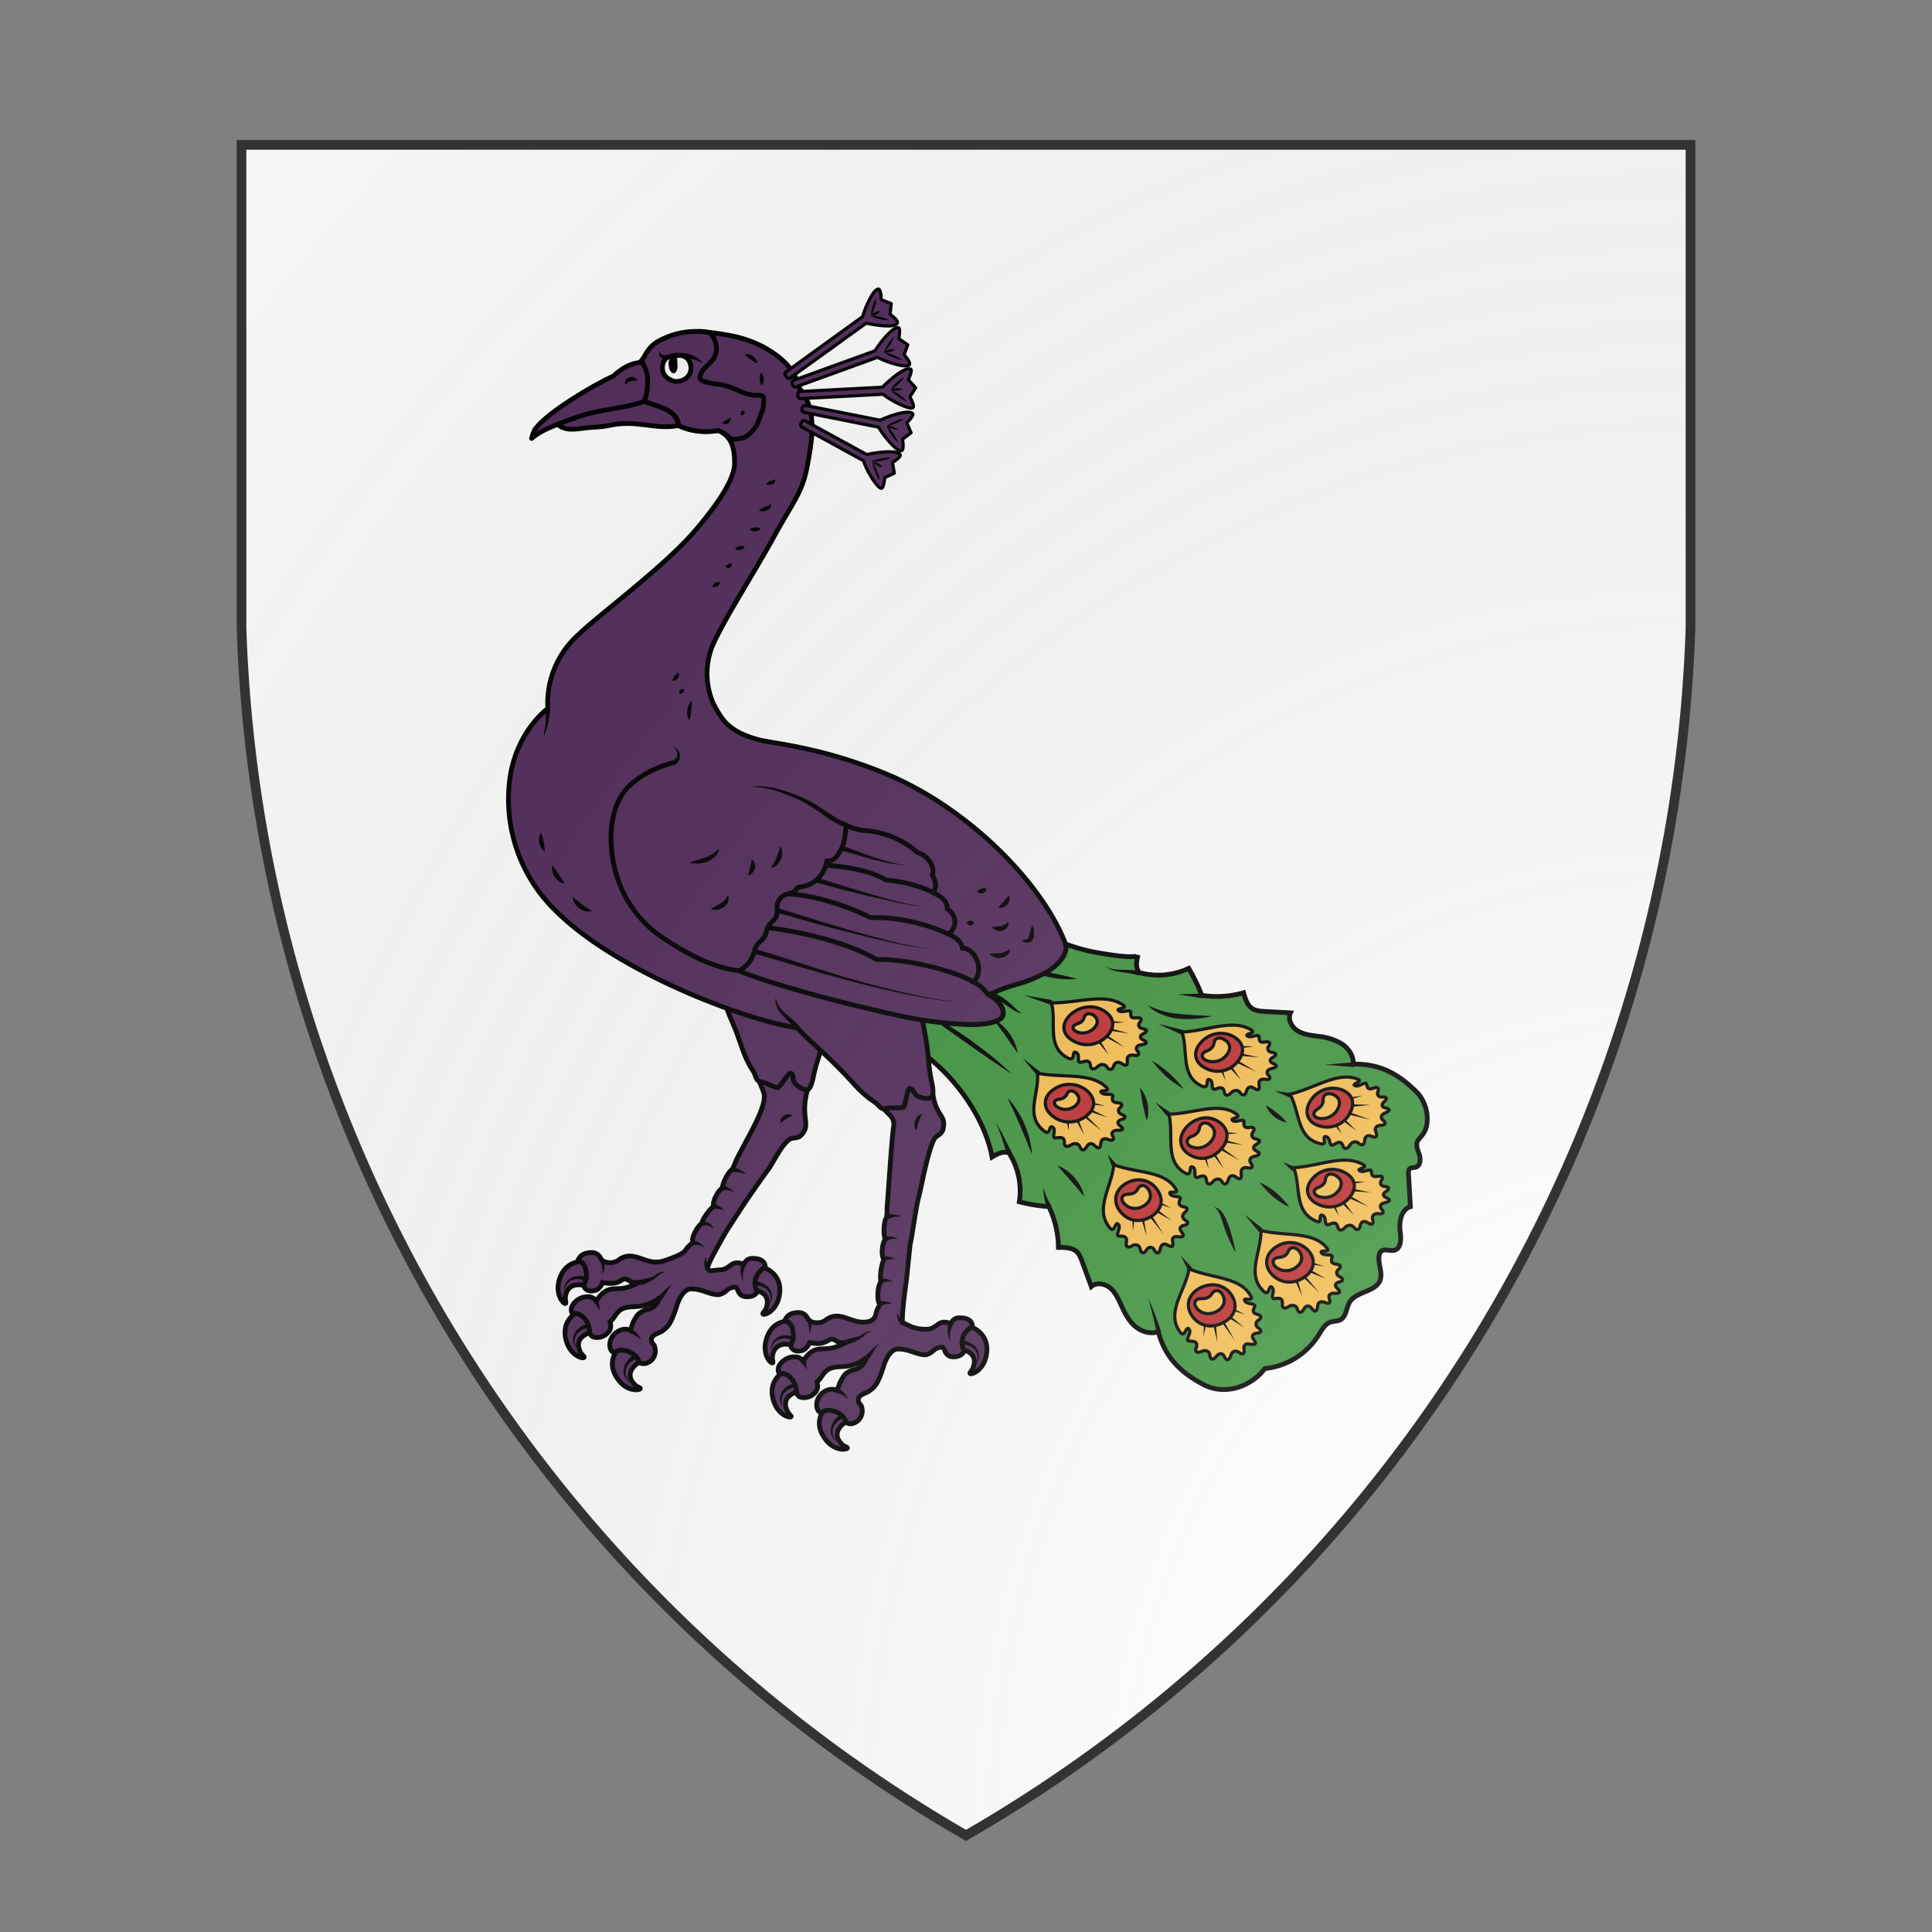 <svg id="coaworld_burg_302_burg_302_s-1" width="500" height="500" viewBox="0 10 200 200" xmlns="http://www.w3.org/2000/svg" xmlns:x="http://www.w3.org/1999/xlink"><rect x="0" y="10" width="200" height="200" fill="#808080" stroke="none"/><defs><clipPath id="heater_coaworld_burg_302_burg_302_s-1"><path d="m25,25 h150 v50 a150,150,0,0,1,-75,125 a150,150,0,0,1,-75,-125 z"/></clipPath><g id="peacock_coaworld_burg_302_burg_302_s-1" stroke-width=".22"><g><path fill="#3E933E" stroke-width=".33" d="M96.82 112.55c2.32 1.6 4.46 4.52 4.98 7.3.36-.22.8-.44 1.18-.27.63 1 .88 2.2.7 3.36a10.75 10.75 0 0 0 2.04.33c.42.88.65 1.85.66 2.82.45 0 .96 0 1.28.31.17.18.26.4.35.65l.64 1.74c.36-.32.97-.2 1.33.12.36.32.56.8.76 1.23.24.52.51 1.04.94 1.4.43.36 1.06.56 1.59.36.46 1.72 1.47 2.82 3.25 3.72 1.61.73 3.31-.1 4.1-1.17a5 5 0 0 0 3.72-2.32c.21-.34.41-.72.77-.87.26-.1.55-.06.77-.2.38-.25.36-.8.59-1.18.45-.77 1.8-.7 2.11-1.53.2-.55-.19-1.18-.06-1.75a.56.56 0 0 1 .11-.23c.24-.23.63 0 .95-.09.45-.13.45-.77.39-1.23-.1-.68.04-1.57.7-1.77l-.13-2.23c-.01-.15-.01-.32.1-.41.12-.08.27-.05.4-.09.32-.09.34-.53.25-.85-.1-.3-.27-.65-.13-.94.14-.27.6-.55.66-1.28.11-1.14-.53-1.9-.6-1.99-1.39-1.44-2.73-2.09-4.5-2.05.04-.57-.32-1.1-.8-1.41a3.93 3.93 0 0 0-1.62-.51c-.48-.07-.99-.12-1.4-.37-.43-.26-.71-.8-.51-1.25l-1.85-.1c-.24-.02-.5-.04-.72-.16-.4-.22-.55-.7-.66-1.13-.93.27-1.92.33-2.89.18-.24-.64-.55-1.26-.9-1.86a4.93 4.93 0 0 1-3.41.29c-.28-.32-.19-.8-.09-1.22-.09.37-3.08-.19-3.4-.27a13.12 13.12 0 0 1-3.52-1.38c-.47-.28-.94-.77-1.43-.98-.54-.24-1.36-.02-1.95.02l-4.53.34c-.27.02-.54.05-.8.11a3.96 3.96 0 0 0-.9.42l-1.29.73c-.13.07-.25.14-.35.25-.13.14-.21.33-.28.52l-1.05 2.79c-.17.42-.32.9-.16 1.3a1.87 1.87 0 0 0 .59.7c.5.43 1 1.32 1.5 1.75"/><g><path fill="#F2BC51" d="M116.82 114.52c.27.12.09.57.27.65.08.03.15-.03.34-.08.18-.04.34-.04.4.27l.01.06c.05.2.22.21.39.06l.1-.1c.17-.15.42-.16.55-.02l.1.12c.14.14.3.1.35-.09l.05-.16c.07-.2.26-.27.42-.17l.18.1c.16.09.28.02.26-.15l-.02-.24a.24.24 0 0 1 .04-.17.33.33 0 0 1 .3-.12h.09l.1.02c.1.01.16-.02.2-.06.03-.04.03-.1-.03-.17l-.05-.07-.05-.06c-.06-.1-.05-.19.02-.27.03-.04.1-.07.16-.1l.25-.07c.2-.06.21-.17.05-.26l-.18-.08c-.16-.1-.16-.25 0-.36l.14-.08c.17-.11.15-.22-.04-.27l-.16-.03c-.2-.05-.28-.21-.2-.38l.06-.1c.1-.16 0-.26-.2-.24l-.06.01c-.34.06-.4-.05-.42-.18-.02-.13.02-.2-.04-.24-.15-.1-.54.15-.76.02-.3-.18.66-.17.24-.43-1.22-.77-2.9.02-4.66.14h-.14l.05.08c.4 1.33-.13 3 1.38 3.67.54.19.17-.61.51-.45zm7.8 9.36c.26.12.11.56.29.64.08.03.15-.03.34-.09.18-.04.34-.05.41.26l.02.05c.05.19.23.2.4.05l.1-.1c.17-.16.4-.17.54-.04l.12.12c.13.14.29.1.34-.1l.05-.16c.05-.19.24-.26.41-.17l.18.1c.17.1.29.03.27-.15l-.04-.23c0-.07.01-.12.05-.18a.33.33 0 0 1 .28-.12h.09l.1.01c.1 0 .16-.02.2-.06.03-.05.02-.1-.02-.18l-.06-.06-.04-.07c-.07-.09-.07-.19 0-.27a.3.3 0 0 1 .16-.1l.25-.07c.2-.06.21-.17.05-.25l-.18-.1c-.16-.08-.17-.23 0-.34l.13-.1c.16-.11.14-.22-.05-.27l-.17-.03c-.2-.03-.28-.2-.2-.36l.06-.1c.09-.17-.01-.27-.2-.23h-.07c-.33.06-.4-.04-.43-.17-.04-.13 0-.2-.06-.24-.14-.09-.53.17-.76.03-.3-.17.65-.17.22-.43-1.26-.73-2.9.07-4.67.21h-.13l.05.1c.46 1.3-.02 2.95 1.53 3.6.48.22.08-.56.44-.4zm-3.49 4.98c.21.2-.08.6.06.73.06.07.15.01.34.01.19.01.34.06.3.39v.06c0 .2.15.28.36.17l.13-.08c.21-.1.44-.05.52.13l.06.16c.08.17.25.17.36 0l.1-.15c.1-.17.31-.2.45-.04l.13.15c.13.15.26.1.3-.08l.04-.25a.26.26 0 0 1 .1-.16.3.3 0 0 1 .3-.04l.1.03.08.03c.09.03.17.03.21 0 .05-.03.06-.1.03-.19l-.02-.08-.02-.08c-.03-.11 0-.2.09-.26a.31.31 0 0 1 .19-.06h.25c.2 0 .25-.1.12-.24l-.13-.14c-.14-.14-.1-.3.1-.37l.16-.05c.19-.07.2-.19.03-.29l-.14-.09c-.16-.1-.2-.28-.06-.43l.08-.08c.14-.15.08-.28-.12-.3l-.06-.01c-.33-.05-.36-.17-.34-.3 0-.15.07-.2.03-.27-.11-.14-.55 0-.72-.2-.22-.27.67.01.36-.36-.93-1.14-2.73-.8-4.44-1.17l-.12-.04.02.1c-.02 1.47-1.02 3 .2 4.12.4.37.3-.54.57-.28zm-5.73 2.88c.18.23-.2.61-.09.77.06.07.16.03.35.06.18.04.33.1.23.44l-.03.07c-.05.2.1.3.32.22l.15-.06c.22-.08.44.02.48.21l.04.18c.05.2.2.22.36.05l.13-.14c.14-.16.35-.15.45.01l.1.18c.1.16.25.14.33-.05l.1-.24a.3.3 0 0 1 .13-.15.33.33 0 0 1 .32 0l.08.04.07.06c.09.05.16.05.21.02s.08-.1.07-.19l-.01-.09-.01-.08c-.02-.12.04-.22.13-.27a.3.3 0 0 1 .2-.03l.25.03c.2.02.27-.07.16-.23l-.1-.16c-.12-.16-.03-.32.17-.37l.18-.03c.2-.03.23-.16.08-.29l-.13-.1c-.15-.13-.14-.34.02-.46l.1-.07c.16-.12.13-.28-.05-.33l-.07-.03c-.32-.08-.32-.22-.27-.36.04-.14.12-.19.07-.26-.07-.15-.55-.08-.68-.31-.17-.3.66.1.42-.33-.7-1.3-2.55-1.21-4.17-1.84l-.11-.06v.1c-.3 1.52-1.6 2.95-.6 4.29.34.45.4-.52.62-.2zm.26-11.19c.25.14.05.62.22.7.07.05.15-.03.34-.07.18-.05.34-.04.38.3l.01.06c.04.2.2.23.38.07l.1-.11c.18-.17.42-.17.53-.01l.1.13c.12.15.28.1.34-.1l.07-.17c.07-.2.26-.27.43-.16l.16.1c.16.12.29.04.28-.15l-.01-.25c0-.08.02-.13.05-.19a.33.33 0 0 1 .3-.12l.09.01.1.02c.1 0 .16-.02.2-.06.03-.04.03-.11-.02-.19l-.04-.07-.04-.07a.25.25 0 0 1 .02-.29.44.44 0 0 1 .16-.1l.26-.07c.18-.06.22-.18.06-.27l-.16-.1c-.16-.1-.16-.27.02-.38l.14-.1c.17-.1.16-.23-.03-.28l-.17-.05c-.18-.05-.26-.23-.16-.4l.07-.12c.1-.16 0-.28-.2-.26l-.06.01c-.33.05-.38-.08-.4-.2-.02-.15.04-.22-.03-.27-.13-.1-.54.14-.74 0-.28-.2.66-.16.26-.45-1.16-.86-2.84-.07-4.58 0l-.12-.01.05.1c.32 1.44-.32 3.2 1.12 3.98.5.27.19-.6.52-.41zm-8.05-7.9c.27.13.06.56.22.65.1.05.17-.02.36-.05.18-.04.36-.03.4.28l.01.07c.04.19.21.22.4.08l.12-.1c.19-.15.44-.15.56 0l.11.14c.12.14.29.1.37-.07l.06-.15c.08-.18.28-.24.45-.14l.18.1c.16.1.3.05.28-.14v-.23c0-.06.02-.12.06-.17a.33.33 0 0 1 .3-.1h.1l.1.02c.1.01.17-.01.2-.05.04-.04.04-.1 0-.17l-.05-.08-.05-.06c-.05-.1-.04-.2.04-.27a.3.3 0 0 1 .17-.09l.27-.05c.2-.04.23-.15.06-.24l-.17-.1c-.17-.1-.16-.26.02-.35l.15-.1c.18-.1.17-.2-.03-.26l-.16-.04c-.2-.06-.28-.22-.17-.39l.07-.1c.1-.15.02-.26-.2-.25h-.06c-.35.04-.4-.07-.41-.2-.02-.14.04-.2-.04-.25-.13-.1-.56.12-.78-.03-.3-.2.7-.12.29-.4-1.21-.84-3-.16-4.83-.15l-.13-.01.04.09c.32 1.35-.37 2.97 1.14 3.74.53.24.2-.58.55-.39z"/><g stroke="none" fill="#000"><polygon points="120.04 113.97 118.26 113.15 118.37 112.95"/><polygon points="120.21 112.97 118.63 112.84 118.66 112.63"/><polygon points="119.86 112.22 118.53 112.39 118.53 112.17"/><polygon points="118.98 114.53 117.99 113.47 118.16 113.33"/><polygon points="117.93 114.59 117.4 113.53 117.6 113.44"/><polygon points="118.86 120.08 117.16 119.12 117.28 118.93"/><polygon points="119.09 119.01 117.54 118.81 117.58 118.6"/><polygon points="118.79 118.2 117.47 118.33 117.47 118.11"/><polygon points="117.78 120.65 116.88 119.46 117.05 119.34"/><polygon points="116.75 120.66 116.29 119.5 116.5 119.44"/><polygon points="127.81 123.29 126.01 122.5 126.11 122.3"/><polygon points="127.95 122.3 126.35 122.19 126.38 121.98"/><polygon points="127.57 121.56 126.24 121.75 126.23 121.53"/><polygon points="126.77 123.86 125.74 122.83 125.91 122.68"/><polygon points="125.73 123.93 125.15 122.89 125.35 122.81"/><polygon points="124.38 129.21 122.96 127.86 123.11 127.71"/><polygon points="124.84 128.25 123.38 127.67 123.48 127.47"/><polygon points="124.72 127.4 123.42 127.19 123.48 126.98"/><polygon points="123.21 129.48 122.6 128.11 122.81 128.04"/><polygon points="118.57 132.54 117.42 130.93 117.59 130.81"/><polygon points="119.21 131.62 117.87 130.79 118 130.62"/><polygon points="119.25 130.72 118 130.32 118.09 130.11"/><polygon points="117.35 132.65 117 131.14 117.22 131.11"/><polygon points="116.39 132.25 116.44 130.94 116.66 130.97"/><polygon points="109.85 112.8 108.91 111.67 109.09 111.54"/><polygon points="110.99 112.3 109.23 111.36 109.34 111.18"/><polygon points="111.24 111.32 109.62 111.09 109.66 110.88"/><polygon points="110.94 110.55 109.55 110.64 109.56 110.42"/></g><path fill="#BC2E2E" d="M118.75 113.26a1.76 1.76 0 0 1-2.2.47c-.8-.39-.93-1.17-.31-1.81a1.8 1.8 0 0 1 2.24-.37c.72.43.78 1.1.27 1.7zm-1.12 6.01c-.55.65-1.4.9-2.18.43-.76-.44-.84-1.27-.2-1.95.63-.66 1.54-.8 2.22-.31.68.47.7 1.2.17 1.83zm8.86 3.34a1.78 1.78 0 0 1-2.19.5c-.81-.37-.97-1.13-.37-1.79a1.8 1.8 0 0 1 2.23-.39c.74.4.82 1.07.33 1.68zm-3.12 5.52c-.69.48-1.56.5-2.22-.14-.62-.62-.51-1.45.26-1.94a1.7 1.7 0 0 1 2.22.26c.55.63.4 1.35-.26 1.82zm-5.6 3.14c-.77.41-1.64.3-2.17-.46-.5-.72-.24-1.56.63-1.96.83-.38 1.71-.15 2.14.6.42.72.14 1.43-.6 1.82zm-8.05-19.76a1.88 1.88 0 0 1-2.31.33c-.8-.43-.87-1.21-.18-1.83.66-.6 1.62-.7 2.34-.22.7.47.72 1.15.15 1.72z"/><path fill="#F2BC51" d="M117.95 112.85c.39-.44.3-.87-.15-1.12-.15-.09-.43-.16-.58.02-.16.18-.05.34-.26.56-.2.22-.44.21-.59.38-.15.16-.02.37.14.46a1.2 1.2 0 0 0 1.44-.3zm6.91 5.6c.29.06.2.54.39.58.08.02.14-.06.32-.14.17-.08.33-.11.45.19l.02.05c.08.18.25.17.4-.02l.08-.12c.14-.19.38-.24.53-.13l.13.1c.16.1.3.04.32-.16l.02-.16c.03-.2.2-.3.39-.25l.19.07c.17.06.28-.03.23-.2l-.07-.23a.27.27 0 0 1 .01-.19.36.36 0 0 1 .27-.17l.08-.01.1-.01c.1-.02.17-.05.19-.1.02-.05.01-.11-.05-.18l-.07-.05-.06-.06a.22.22 0 0 1-.04-.26.33.33 0 0 1 .14-.14l.23-.12c.18-.08.18-.2 0-.25l-.18-.05c-.18-.06-.21-.21-.07-.36l.12-.12c.14-.13.1-.24-.1-.25h-.16c-.2 0-.31-.15-.25-.33l.03-.11c.05-.18-.06-.26-.24-.2l-.07.02c-.32.12-.4.03-.45-.1-.06-.12-.01-.2-.09-.23-.15-.05-.5.26-.74.17-.33-.12.62-.29.16-.46-1.35-.52-2.83.57-4.56 1.02l-.13.02.07.08c.65 1.23.44 2.97 2.06 3.34.55.13.03-.58.4-.48z"/><g stroke="none" fill="#000"><polygon points="127.89 117.28 125.98 116.81 126.05 116.6"/><polygon points="127.88 116.25 126.28 116.42 126.28 116.2"/><polygon points="127.39 115.6 126.12 116.02 126.06 115.81"/><polygon points="126.95 118.04 125.78 117.18 125.92 117.02"/><polygon points="125.94 118.28 125.21 117.35 125.4 117.23"/></g><path fill="#BC2E2E" d="M126.49 116.83a1.76 1.76 0 0 1-2.07.88c-.86-.23-1.13-.97-.65-1.73a1.81 1.81 0 0 1 2.14-.78c.78.29.96.94.58 1.63z"/><path fill="#F2BC51" d="M125.63 116.58c.29-.5.12-.9-.36-1.07-.17-.05-.44-.06-.56.13-.12.2 0 .35-.14.6-.16.26-.4.3-.52.5-.12.18.04.37.23.42.48.12 1.05-.07 1.35-.58zm-8.75 2.22c.4-.45.34-.91-.08-1.2-.14-.1-.4-.17-.57 0s-.07.36-.29.6c-.2.23-.45.2-.6.38-.16.18-.05.4.1.5.45.26 1.03.18 1.44-.28zm-6.36 5.71c.19.23-.16.62-.03.76.05.07.15.02.33.05.17.03.31.1.25.43l-.01.07c-.04.2.1.3.32.2l.14-.07c.2-.1.43-.01.48.19l.06.16c.05.19.2.21.34.05l.1-.15c.14-.16.34-.16.45 0l.12.17c.11.15.24.13.3-.06l.07-.24a.44.44 0 0 1 .11-.16.3.3 0 0 1 .31-.01l.08.04.09.04c.08.05.15.05.2.03.04-.04.06-.1.05-.2l-.02-.08-.01-.09a.25.25 0 0 1 .1-.26.36.36 0 0 1 .2-.04l.25.02c.18.02.25-.1.14-.24l-.11-.17c-.11-.15-.04-.32.14-.36l.17-.05c.18-.04.22-.17.06-.28l-.13-.1c-.15-.12-.16-.32 0-.45l.09-.1c.14-.12.11-.27-.08-.31l-.06-.01c-.32-.08-.33-.21-.3-.35.03-.15.1-.2.06-.27-.1-.14-.54-.04-.69-.27-.18-.3.65.08.39-.34-.77-1.26-2.56-1.08-4.18-1.64l-.11-.06v.11c-.18 1.51-1.32 3-.27 4.26.36.44.36-.52.6-.22z"/><g stroke="none" fill="#000"><polygon points="113.64 125.18 112.4 123.64 112.58 123.51"/><polygon points="114.19 124.23 112.84 123.48 112.96 123.3"/><polygon points="114.17 123.36 112.93 123 113 122.79"/><polygon points="112.47 125.33 112.03 123.86 112.23 123.82"/><polygon points="111.52 124.98 111.46 123.7 111.68 123.71"/></g><path fill="#BC2E2E" d="M112.77 123.96c-.71.43-1.56.37-2.13-.36-.55-.7-.34-1.53.46-1.96.78-.42 1.65-.22 2.12.5.47.69.25 1.4-.45 1.82z"/><path fill="#F2BC51" d="M112.25 123.23c.51-.3.61-.77.31-1.18-.1-.15-.31-.31-.51-.2-.21.1-.18.32-.45.47-.27.14-.49.05-.69.16-.2.1-.17.37-.05.51.3.4.86.55 1.39.24zm-6.25-5.42c.23.18-.06.58.1.7.07.05.16 0 .35 0 .19 0 .35.03.34.35v.06c0 .19.16.25.37.14l.14-.07c.2-.11.45-.07.53.1l.08.14c.09.17.25.17.36-.01l.1-.14c.1-.17.3-.2.45-.07l.16.13c.14.13.27.09.3-.09l.04-.23a.3.3 0 0 1 .09-.16.33.33 0 0 1 .32-.05l.08.03.1.03c.1.03.18.02.22-.01.05-.03.06-.1.03-.18l-.04-.07-.03-.08a.2.2 0 0 1 .08-.25.42.42 0 0 1 .18-.07l.27-.01c.2-.01.25-.11.1-.23l-.15-.13c-.14-.13-.1-.28.1-.36l.16-.05c.18-.07.2-.19.02-.27l-.16-.07c-.17-.1-.22-.27-.1-.41l.1-.09c.12-.13.06-.26-.15-.27l-.07-.01c-.34-.04-.37-.15-.37-.29.01-.13.07-.19.01-.24-.12-.12-.57.02-.76-.17-.25-.24.7 0 .34-.36-1.02-1.03-2.87-.66-4.65-.96l-.12-.03.02.1c.08 1.4-.88 2.88.46 3.9.46.37.29-.5.6-.25z"/><g stroke="none" fill="#000"><polygon points="109.36 118.04 107.81 116.82 107.95 116.66"/><polygon points="109.78 117.12 108.24 116.62 108.32 116.41"/><polygon points="109.61 116.33 108.25 116.17 108.3 115.96"/><polygon points="108.16 118.34 107.46 117.07 107.66 116.99"/><polygon points="107.1 118.04 106.86 117.08 107.08 117.05"/></g><path fill="#BC2E2E" d="M108.25 117.05a1.84 1.84 0 0 1-2.3-.05c-.69-.56-.62-1.36.15-1.85a1.88 1.88 0 0 1 2.3.17c.61.59.51 1.26-.15 1.73z"/><path fill="#F2BC51" d="M107.47 116.37c.4-.28.42-.65.11-.94-.1-.1-.32-.2-.48-.1-.17.12-.11.27-.33.41-.21.15-.41.1-.57.19-.16.1-.1.3.02.4a1.03 1.03 0 0 0 1.25.04zm18.2 5.84c.37-.44.27-.86-.18-1.1-.15-.09-.43-.14-.58.03s-.04.33-.23.57c-.2.22-.44.22-.59.38-.14.17 0 .37.17.45a1.21 1.21 0 0 0 1.42-.33zm-2.92 5.27c.48-.33.54-.8.2-1.18-.12-.13-.35-.27-.55-.14-.2.13-.15.33-.4.5-.26.16-.5.08-.68.2-.19.13-.13.38 0 .51.35.37.94.45 1.43.11zm-5.48 3.04c.55-.28.68-.75.42-1.2-.09-.15-.3-.32-.52-.22-.22.1-.2.32-.5.45-.29.13-.5.02-.7.12-.22.1-.22.36-.1.53.28.44.84.6 1.4.32zm-8.46-19.54c.36-.34.31-.7-.05-.94-.12-.07-.35-.14-.5 0-.15.13-.07.27-.26.44-.19.18-.4.16-.54.3-.14.12-.04.3.1.38.37.22.89.17 1.25-.18z"/></g><g stroke="none" fill="#000"><polygon points="120.22 125.02 119.21 123.81 120.45 124.77"/><polygon points="122.52 120.81 121.87 120.2 122.71 120.54"/><polygon points="115.35 127.7 114.82 126.66 115.62 127.51"/><polygon points="110.05 120.45 109.78 119.67 110.33 120.29"/><polygon points="113.87 117.02 113.06 116.06 114.09 116.77"/><polygon points="104.93 114.24 103.9 113.02 105.16 114"/><polygon points="105.84 109.34 104 108.68 105.93 109.02"/><polygon points="114.9 111.41 113.26 110.66 115.01 111.09"/><polygon points="122.36 115.75 121.29 115.29 122.45 115.44"/></g></g><g stroke="none" fill="#000"><path d="M102.06 117.48c.2.32.4.66.57 1.01l.52 1.04-.31.13c-.13-.36-.24-.74-.36-1.1-.12-.37-.27-.73-.42-1.08zm3.25 4.39a4.73 4.73 0 0 0 .57 1.32l-.3.15a4.9 4.9 0 0 1-.26-1.47zm7.84 10.09c-.16-.82-.36-1.63-.59-2.42a23.98 23.98 0 0 1 .9 2.34l-.31.08z"/><polygon points="124.76 113.48 126.75 113.31 126.75 113.64"/><path d="M114.61 108.63c.57-.04 1.14-.03 1.7-.07v.33c-.58-.07-1.14-.19-1.7-.26zm-2.65-1.3c-.39-.12-.8-.18-1.21-.24a2.7 2.7 0 0 1-1.19-.4 2.2 2.2 0 0 0 .6.19c.2.03.4.04.61.05.42.01.84.01 1.27.08l-.08.32zm-14.9 2.48c.57.28 1.1.58 1.63.9l.8.5.77.53.74.55.74.57c.48.4.95.8 1.4 1.24-.53-.33-1.04-.68-1.55-1.03l-.76-.53-.76-.53-.76-.54-.75-.53c-.5-.38-1.01-.74-1.5-1.13zm3.17-1.94a6.37 6.37 0 0 1 1.97.78 4.84 4.84 0 0 1 .87.62c.27.25.5.49.8.69a2.75 2.75 0 0 1-.95-.49 14.41 14.41 0 0 0-.87-.55l-.9-.5a8.74 8.74 0 0 1-.92-.55zm3.36-1.18 1.03.19 1.02.2 1.02.23c.34.07.68.15 1.02.25a6.66 6.66 0 0 1-2.1-.16 8.89 8.89 0 0 1-2-.71zm9.25 6.51a7.5 7.5 0 0 1 2.18 1.95 7.5 7.5 0 0 1-1.2-.85 7.64 7.64 0 0 1-.98-1.1zm-.84 1.86c.15.15.25.32.33.5a2.58 2.58 0 0 1 .25 1.16 1.87 1.87 0 0 1-.1.6 6.16 6.16 0 0 1-.16-.57l-.12-.55-.1-.55-.1-.59zm8.7 1.22.41.25.36.28.35.3.33.35a1.32 1.32 0 0 1-.48-.14 2.07 2.07 0 0 1-.75-.62 1.7 1.7 0 0 1-.23-.42zm-3.55 7.02a.9.9 0 0 1 .4.23c.12.11.2.24.28.37.08.14.14.28.19.41l.15.4a10.81 10.81 0 0 1 .44 1.74 10.5 10.5 0 0 1-.74-1.61l-.28-.83c-.09-.27-.2-.52-.44-.71zm3.12-1.7a4.73 4.73 0 0 1 1.61 1.17 4.07 4.07 0 0 1 .43.53 4.73 4.73 0 0 1-1.6-1.18c-.16-.16-.31-.33-.44-.52zm-13.97-1.16c.24.08.46.2.65.34a3.27 3.27 0 0 1 .96 1.1c.11.22.2.45.24.7l-.46-.56-.45-.52-.46-.52-.48-.54zm6.2-11.09a5.74 5.74 0 0 0 2.19.62c.37.04.74.06 1.13.09.38.02.77.03 1.15.07a6.99 6.99 0 0 1-2.33.17c-.4-.05-.78-.14-1.15-.3a2.83 2.83 0 0 1-.98-.65zm-9.64 6.4a6.64 6.64 0 0 1 1.7 3.9c-.16-.33-.29-.66-.42-1l-.4-.97-.44-.97-.44-.97zm-1.01-5.43a3.08 3.08 0 0 1 1.13.98c.15.2.28.43.38.66.1.23.16.47.2.72l-.42-.6-.41-.6-.43-.58-.45-.58z"/></g><g stroke-width=".33"><path class="secondary" d="M85.67 127.35s-.96.06-.94.82c.03.77.49.85.49.85s.26-.01.51.1c.65.27.63.8.46 1.2-.08.2-.21.26-.21.34-.04.18 1.07-.12 1.17-1.5.1-1.53-1.48-1.81-1.48-1.81zm-9.29 5.33s.9-.35 1.2.35c.31.7-.07.97-.07.97s-.25.1-.43.31c-.46.53-.23.98.1 1.29.16.14.3.14.34.2.1.15-1.03.36-1.7-.86-.74-1.32.56-2.26.56-2.26zm-2.71-2.36s.95-.01 1 .75c.04.77-.4.88-.4.88s-.27 0-.51.14c-.63.33-.57.83-.36 1.24.1.19.22.24.25.32.05.18-1.08-.03-1.3-1.4-.23-1.51 1.32-1.93 1.32-1.93z"/><g stroke="none" fill="#000"><path d="M85.1 128.37c.13-.01.23 0 .34.02l.3.08c.2.07.4.17.56.32a1.43 1.43 0 0 1 .2.25c.05.1.08.2.1.3.03.2-.02.42-.1.6h-.04a.9.9 0 0 0-.1-.82.76.76 0 0 0-.19-.19 1.15 1.15 0 0 0-.5-.2 1.17 1.17 0 0 0-.28-.04l-.26.01-.02-.33zm-7.67 5.31c-.07.03-.17.06-.24.1l-.23.15c-.16.1-.28.24-.37.4a.7.7 0 0 0-.08.26v.27a.95.95 0 0 0 .26.5l-.02.03a.97.97 0 0 1-.38-.83l.07-.32a1.56 1.56 0 0 1 .62-.72c.08-.07.17-.11.3-.17l.07.33zm-3.13-2.05h-.27l-.27.05c-.18.06-.35.13-.49.26a.81.81 0 0 0-.27.46.99.99 0 0 0 .06.56h-.03a.98.98 0 0 1 .11-1.17c.14-.16.33-.27.53-.36a1.43 1.43 0 0 1 .3-.1c.12-.02.22-.04.34-.04l-.01.34z"/></g><path class="secondary" d="M74.19 127.13s.8.5.45 1.16c-.38.68-.76.53-.76.53s-.23-.13-.5-.15c-.71-.06-1 .42-1.03.87-.02.2.06.32.03.4-.05.17-.9-.61-.35-1.89.63-1.4 2.15-.92 2.15-.92z"/><g stroke="none" fill="#000"><path d="M74.02 128.57c-.06-.05-.14-.1-.22-.13a1 1 0 0 0-.25-.1 1.13 1.13 0 0 0-.8.03c-.08.04-.16.1-.23.17a.95.95 0 0 0-.24.5h-.03c0-.2.06-.4.19-.58a.91.91 0 0 1 .52-.35c.21-.06.43-.06.64-.03a2.53 2.53 0 0 1 .62.21l-.2.28z"/></g><path class="secondary" d="M85.58 129.14s-.57-.92.53-1.67c.09-.13-.03-.63-.81-.62-.47-.04-.64.41-.64.41s-.48-.26-.87.03c-.16.12-.4.32-.68.34-1 .07-.65.16-.95-.07-.1-.2 1.35-2.67 1.35-2.67l1.25-1.92c.31-.45 1.24-1.8 1.6-2.27.34-.46 1.07-2.04 1.64-2.14.18-.03.35-.03.5-.12.12-.07.2-.18.28-.29.48-.7-.34-1.3.45-3.45a.95.95 0 0 1-.2.34c-.18.16-.52-3.08-.75-3.13-.24-.04-.44-.26-.41-.49.01-.1.06-.22-.01-.3-.07-.05-.17-.02-.24-.02-.24.03-.47-.13-.6-.33s-.18.67-.26.44c-.02-.09-.07-.18-.14-.22-.2-.1-.39.14-.6.18-.19.03-.24-.56-.35-.72-.11-.14-.32 2.47-.46 2.36-.16-.11-.84-1.32-.84-1.34.25.84 1.4 3.13 1.67 3.93.3.9-1.12 3.08-1.91 4.7-.04.09-.07.23-.26.6-.32.2-.74 1.11-.66 1.28-.26.1-.72.88-.64 1.28-.24.18-.76.85-.8 1.17-.3.17-.75 1.01-.62 1.3-.09.14-.28.2-.53.58-.22.32-1.57.75-1.68.76-.9.17-1.49-.44-2.26-.38-.25.02-.54.16-.6.23-.5.4-1.16.17-1.26-.02-.23-.52-.65-.5-1.07-.4-.46.14-.54.53-.54.53s.52-.06.59.88c.01.12.02.24-.01.36-.02.1-.17.39-.16.47.05.24.33.44.76.32.3-.07.47-.38.53-.55.4.07.8.12 1.18-.08.12-.07.24-.17.38-.16.15.01.27.12.4.19.19.08.4.05.6.02-.36.2-.9.44-1.4.45-.37.01-.67.01-.95.18-.33.2-.43.4-.66.66-.05-.11-.25-.22-.37-.26a1.26 1.26 0 0 0-.41 0c-.43.04-1.14.59-.87 1.12.03.06.05.05.1.04.36-.15 1.08.4 1.1 1.22 0 .1.11.3.2.35.23.12.72.1 1.05-.25.33-.34.18-.65.16-.77.26-.19.4-.56.66-.77.36-.3.9-.25 1.37-.3a2.56 2.56 0 0 0 1.41-.62c-.16.43-.38.74-.87.85-.27.07-.58.2-.76.5-.05.1-.2.3-.26.5l-.14.43s-.35-.2-.8.04c-.6.3-.76.99-.51 1.37l.2.17c.48-.53 1.62.06 1.68.56.08.14.4.3.86-.05a.9.9 0 0 0 .27-.85c-.06-.39-.23-.22-.25-.58-.02-.35.5-.46.7-.58.28-.19.49-.4.63-.68.2-.39.4-1.02.4-1.02s.3-1.15.95-1.24h.07c.77 0 1.26.41 1.9.4.6-.14.47-.46 1.12-.53.26.05.14.68.83.67.6.01.7-.35.7-.35z"/><path stroke-linejoin="round" d="M90.05 112.28c-.49 1.47-.54 1.81-.6 2.1-.04.2-.14.6-.28.75-.29.28-1.02-.29-1.08-.57-.03-.18 0-.39-.18-.5-.14-.09-.77 1.03-.93 1-.26-.04-.54-.2-.77-.3a2.28 2.28 0 0 0-.36-.1c-.41-.08-.3-.4-.57-.79-.5-.76-.7-1.47-1-2.3-.25-.73-.56-1.32-.81-2.04a3.63 3.63 0 0 1-.28-1.28l3.34-.28c.83-.08 1.7-.15 2.52-.01.38.06.74.16 1.1.3.28.1.55.21.78.39.62.5.82 1.33.99 2.11"/><path class="secondary" stroke-linejoin="round" d="m80.32 69.29 2.13-1.45-1.9-2.42-2.97-.4c-.99 0-1.9.92-1.9.92-1.54.71-4.5 2.5-5.36 3.6-.16.2-.23.46-.3.72.31-.26.7-.55 1.79-.97.54.45 1.16.35 1.96.24.48-.06 1.07-.05 1.56-.16 1.97-.45 3.19.33 4.84-.01"/><path fill="none" d="M71.8 69.29c2.1-.82 2.37-.81 3.94-1.1.76-.13 1.34-.23 2.06-.5"/><g stroke="none" fill="#000"><path d="M79.75 128.61a2.53 2.53 0 0 0-.38.52l-.17.28-.09.14c-.03.04-.05.1-.12.15l-.2-.26.1-.08.11-.1.23-.24a3 3 0 0 1 .52-.4zm4.83-.23a1.88 1.88 0 0 1-.08-1.17l.31.1a1.85 1.85 0 0 0-.2 1.06l-.03.01zm-9.88 2.03a6.65 6.65 0 0 0-.37-.54l.3-.15c.05.24.06.46.1.66l-.03.03zm2.77-2.07.43-.1.22-.06.11-.02.1-.03c.13-.06.24-.15.39-.24a.7.7 0 0 1 .46-.11v.03a.7.7 0 0 0-.39.19c-.1.09-.22.2-.36.3a3.96 3.96 0 0 1-.42.22c-.14.07-.3.13-.46.15l-.08-.33zM75 126.85a1.16 1.16 0 0 1 .06.53c0 .18-.05.34-.13.5l-.03-.01c.02-.16.01-.32-.02-.48-.01-.07-.05-.14-.07-.2l-.1-.2.29-.14zm7.06.8-.1-.23c-.02-.07-.02-.15-.02-.23a.97.97 0 0 1 .1-.4h.04a.84.84 0 0 0 .12.54l.11.1-.25.23zm2.68-6.63a1.54 1.54 0 0 0-.44-.12 1.65 1.65 0 0 0-.22-.02h-.14c-.01 0 0 0 0 0h.01l.03-.01-.18-.28.05-.02h.18l.12.05.22.1a1.65 1.65 0 0 1 .4.26l-.03.04zm-.78 1.25a1.34 1.34 0 0 0-.37-.13h-.28l-.04.02h-.08l.02-.32h-.02.12a1.39 1.39 0 0 1 .65.4v.03zm-.65 1.28c-.13-.04-.25-.1-.38-.12l-.18-.02c-.05 0-.1.01-.12.03l-.1-.3a.55.55 0 0 1 .27.02l.2.1c.12.08.21.18.31.27v.02zm-.79 1.2a.86.86 0 0 0-.35-.17c-.07-.02-.12-.03-.18-.02-.05 0-.1.03-.12.05l-.13-.3a.5.5 0 0 1 .29 0 .8.8 0 0 1 .22.1c.13.08.24.19.3.3l-.03.03zm-.61 1.33a.8.8 0 0 0-.37-.15l-.2-.02c-.05 0-.13 0-.14.02l-.06-.32c.12 0 .18.02.26.06l.2.1c.14.08.26.18.33.31h-.02zm-4.99 5.62c.13.1.27.21.38.33s.2.26.27.4l-.03.02a1.76 1.76 0 0 0-.77-.45l.15-.3z"/></g><path class="secondary" d="M99.96 131.44s-.96.07-.94.84c.03.77.49.84.49.84s.26 0 .51.1c.65.28.63.8.45 1.21-.07.19-.2.26-.2.33-.04.18 1.07-.12 1.17-1.5.1-1.53-1.48-1.82-1.48-1.82zm-9.29 5.35s.9-.36 1.2.35c.31.7-.07.97-.07.97s-.25.1-.43.3c-.47.53-.23.98.1 1.3.16.13.3.13.34.2.1.14-1.03.35-1.7-.87-.75-1.32.56-2.25.56-2.25zm-2.71-2.38s.95-.01 1 .75c.04.77-.4.88-.4.88s-.27 0-.52.14c-.62.33-.56.84-.35 1.24.1.2.22.25.25.32.05.18-1.08-.03-1.3-1.4-.23-1.51 1.32-1.93 1.32-1.93z"/><g stroke="none" fill="#000"><path d="M99.4 132.46c.12 0 .22 0 .33.02l.3.08c.2.07.4.17.56.32a1.43 1.43 0 0 1 .2.25c.05.1.08.2.1.3.03.21-.02.42-.1.6h-.04a.9.9 0 0 0-.1-.82.76.76 0 0 0-.19-.19 1.15 1.15 0 0 0-.5-.2 1.17 1.17 0 0 0-.28-.04l-.26.01-.02-.33zm-7.68 5.33c-.07.02-.17.05-.24.1-.08.04-.17.08-.23.14-.16.1-.28.24-.37.4a.7.7 0 0 0-.08.26v.27a.95.95 0 0 0 .26.51l-.02.02a.97.97 0 0 1-.38-.82c.01-.11.04-.21.07-.32a1.56 1.56 0 0 1 .62-.73c.08-.06.17-.1.3-.16l.07.33zm-3.14-2.07h-.26l-.28.05c-.17.06-.34.14-.48.26a.81.81 0 0 0-.27.46.99.99 0 0 0 .06.56l-.03.01a.98.98 0 0 1 .1-1.18c.15-.16.34-.27.54-.36a1.43 1.43 0 0 1 .3-.1c.11-.02.21-.04.33-.04v.34z"/></g><path class="secondary" d="M88.47 131.23s.82.5.46 1.17c-.38.67-.76.52-.76.52s-.24-.13-.51-.15c-.7-.05-.99.42-1.02.87-.03.2.06.32.03.4-.06.17-.9-.6-.35-1.89.61-1.4 2.15-.92 2.15-.92z"/><g stroke="none" fill="#000"><path d="M88.3 132.66c-.05-.04-.13-.1-.21-.13a1 1 0 0 0-.25-.1 1.13 1.13 0 0 0-.8.03c-.08.05-.16.1-.23.17a.95.95 0 0 0-.24.5h-.03c0-.2.06-.4.18-.58a.91.91 0 0 1 .53-.35c.21-.06.43-.06.64-.02a2.53 2.53 0 0 1 .62.2l-.2.28z"/></g><path class="secondary" d="M99.87 133.23s-.57-.92.53-1.67c.09-.13-.03-.63-.82-.61-.46-.05-.63.4-.63.4s-.48-.26-.87.04c-.16.12-.41.31-.68.34-1 .06-1.4-.32-1.75-.43-.17-.15.25-3.05.25-3.05l.24-2.35c.14-.54.43-2.77.6-3.3.15-.52.73-3.81 1.2-4.15.14-.1.3-.19.39-.33.08-.11.1-.24.12-.38.12-.83-.56-.71-.77-2.45.01.14-.19-.26-.23-.15-.09.22-.37.42-.6.48-.22.07-.5-1.14-.58-1.36-.03-.1-.04.87-.14.84-.08-.02-.15.05-.23.1-.2.12-.47 1.18-.67 1.06-.21-.12-.36-.3-.53-.47-.07-.07-.13-.14-.22-.14-.2 0-.27.28-.45.41-.06.05-.12-.16-.19-.16-.9-.07.08-1.14-.16-1.18-.19-.03-1-1.55-1.03-1.36 0 .04 0 .08-.02.12-.05.1-.36.57-.46.5-.44-.26-.03.45.48 1.04 0 0 1.37 1.15 2.14 1.99a.85.85 0 0 1 .22.72c-.14.84-.34 4.24-.46 5.62 0 .1.02.25-.03.66-.23.3-.22 1.38-.08 1.51-.2.19-.33 1.06-.11 1.4a3.26 3.26 0 0 0-.21 1.56c-.22.26-.29 1.3-.07 1.52-.03.16-.19.27-.28.74-.1.37-.44.46-.55.48-.9.16-1.49-.44-2.26-.39-.25.03-.54.17-.6.24-.5.4-1.16.17-1.26-.03-.23-.51-.65-.5-1.08-.4-.45.15-.54.54-.54.54s.53-.06.6.88c0 .12.02.24-.01.36-.03.1-.17.38-.16.47.05.23.33.44.76.32.3-.08.46-.38.53-.55.4.07.8.12 1.18-.09.12-.06.24-.16.38-.15.15.01.27.12.4.19.19.07.4.05.6.02-.36.2-.9.44-1.4.45-.37.01-.68.01-.95.17-.33.2-.43.4-.66.66-.06-.1-.25-.22-.37-.25a1.26 1.26 0 0 0-.41 0c-.43.03-1.15.58-.87 1.11.03.07.04.06.1.05.36-.16 1.08.4 1.1 1.22 0 .1.1.3.2.35.23.12.72.1 1.05-.25.33-.34.18-.65.16-.77.26-.19.4-.56.66-.77.36-.31.9-.26 1.37-.31a2.56 2.56 0 0 0 1.4-.62c-.16.43-.38.75-.86.86-.28.07-.58.19-.76.5-.05.1-.2.3-.26.5l-.15.43s-.34-.2-.8.03c-.6.3-.75 1-.5 1.38 0 0 .14.13.2.16.48-.52 1.62.07 1.68.56.07.15.4.31.85-.04a.9.9 0 0 0 .28-.86c-.07-.38-.23-.22-.25-.57-.03-.35.5-.46.69-.58.29-.19.5-.4.64-.68.2-.39.4-1.03.4-1.03s.3-1.14.95-1.23h.07c.77-.01 1.26.4 1.9.4.6-.15.47-.47 1.12-.53.25.04.13.68.83.67.6-.03.7-.4.7-.4z"/><path stroke-linejoin="round" d="M81.28 76.65c1.46-1.7 2.75-3.52 2.75-4.68 0-.97-.17-1.88-1.16-2.27-.85.16-1.94.06-2.72-.34a1.24 1.24 0 0 0-.5-.9 3.66 3.66 0 0 0-.97-.46l-.89-.3c.62-1.38.32-2.26-.22-2.77a5.14 5.14 0 0 1 4.25-2.05c2.01.24 2.9.41 4.19 1.06 1.13.63 2.17 1.44 2.49 2.85 1.2 1.44.95 3.3.51 5.55-.32 1.65-1.04 2.47-2.2 4.58-1.23 2.27-3.15 5.24-4.11 7.22a5.12 5.12 0 0 0-.13 4.43c.57 1.06 1 1.92 3.15 2.49.97.25 4.25.5 8.65 2.3 5.65 2.3 10.8 7.46 12.47 11.7.3.76-.52 1.57-1.22 2a9.68 9.68 0 0 1-2.32.93c-.58.16-1.77.66-1.77.66.85.37 1.36 1.32.83 1.67-.7.47-2.17.42-3.43.3-.83-.07-1.94-.22-1.94-.22s.33 1.66.37 2.23c.14 1.55.24 1.87.3 2.17.04.2.1.61.03.8-.14.39-1.04.15-1.2-.1-.1-.14-.16-.35-.37-.38-.17-.03-.3 1.25-.45 1.3-.26.06-.57.03-.83.04-.13 0-.25 0-.37.04-.4.09-.44-.24-.83-.48-.76-.5-1.24-1.07-1.84-1.72-1.48-1.58-2.8-2.62-3.43-3.36-3.9-.6-12.6-4-16.66-8.06a10.72 10.72 0 0 1-3.13-9.53c.58-3.02 2.5-4.4 2.56-4.46a6.35 6.35 0 0 1 2.19-5.16c1.34-1.3 5.85-4.63 7.95-7.08z"/><path class="tertiary" stroke-linejoin="round" d="M85.95 67.34c-.1-.08-.24-.07-.37-.06-.77.03-1.45-.48-2.2-.67-.52-.14-1.08-.11-1.56-.33-.07-.04-.13-.07-.17-.14a.28.28 0 0 1 0-.16c.08-.49.59-.77.88-1.17.43-.57.27-1.36-.22-1.86l-.47-.06a5.41 5.41 0 0 0-3.11.68c-.64.38-.84.9-1.13 1.37.61.83.47 1.83.22 2.77l.89.3c.33.12.67.25.95.47.29.2.5.53.5.89a4.54 4.54 0 0 0 2.74.34c.36.14.66.35.89.61.5 0 .97-.05 1.34-.44.19-.2.35-.41.48-.64l.38-1.02c.03-.18.05-.37.05-.57 0-.1 0-.23-.08-.3z"/><g stroke="none" fill="#000"><path d="M94.04 132.7a2.53 2.53 0 0 0-.39.52l-.16.28-.09.14c-.03.04-.05.1-.12.15l-.2-.26.1-.08.11-.1.23-.24c.17-.14.33-.3.52-.4zm4.83-.21a1.88 1.88 0 0 1-.08-1.18l.31.1a1.85 1.85 0 0 0-.2 1.06l-.03.02zm-9.88 2a6.65 6.65 0 0 0-.37-.53l.3-.14c.05.23.06.45.1.66l-.03.02zm2.76-2.06.43-.1.22-.05.11-.03.1-.03c.13-.05.24-.15.39-.24a.7.7 0 0 1 .46-.11v.03a.7.7 0 0 0-.39.19c-.1.09-.22.2-.36.3a3.96 3.96 0 0 1-.42.23c-.14.06-.3.12-.46.14l-.08-.33zm-2.48-1.49a1.16 1.16 0 0 1 .06.53c0 .18-.05.34-.13.5l-.03-.01c.02-.16 0-.32-.03-.48 0-.07-.04-.14-.06-.2l-.11-.2.3-.14zm6.31.5c-.07-.06-.13-.11-.18-.18a.73.73 0 0 1-.1-.2 1.1 1.1 0 0 1-.04-.42h.03a1 1 0 0 0 .18.34c.03.04.08.09.13.12l.15.07-.17.27zm-.12-7.48a1.54 1.54 0 0 0-.45.04l-.22.06-.1.03-.03.02v.02-.02l.03-.02-.28-.19.05-.04.02-.02.01-.01.06-.02.07-.02h.14l.24.03c.16.02.32.04.47.1l-.01.04zm-.23 1.53h-.2a.97.97 0 0 0-.36.08l-.08.04-.03.02-.01.01-.01.01-.04.03-.1-.32c-.04 0-.02 0 0 0l.04-.01.06-.02h.12a1.4 1.4 0 0 1 .63.13l-.02.03zm-.12 1.4c-.13 0-.28 0-.4.03l-.17.04a.2.2 0 0 0-.1.08l-.22-.25a.51.51 0 0 1 .26-.08l.23.03.4.14v.02zm-.21 1.58a.77.77 0 0 0-.39-.02.47.47 0 0 0-.17.05.2.2 0 0 0-.1.08l-.23-.23c.1-.08.18-.09.27-.1a.77.77 0 0 1 .23.01.99.99 0 0 1 .4.18l-.01.03zm-.03 1.55a.97.97 0 0 0-.4-.02l-.19.04c-.05.03-.12.06-.13.08l-.18-.28c.11-.04.2-.04.28-.04l.23.02c.14.04.3.08.4.17l-.01.03zm-3.67 5.78c.13.1.27.2.38.33s.2.25.27.4l-.03.01a1.76 1.76 0 0 0-.77-.45l.15-.3zm-2.96-24.78a4.27 4.27 0 0 0-.43-.46l-.46-.47a2.2 2.2 0 0 1-.38-.56c-.1-.21-.14-.44-.1-.66a2.05 2.05 0 0 0 .65 1.06l.5.42c.16.15.32.3.48.48l-.26.2z"/></g><path fill="none" d="M79.8 92.63c-.98.29-1.67.57-2.44 1.12-.28.21-.57.42-.8.7-1.32 1.54-1.23 4.12-.68 5.93a7.94 7.94 0 0 0 2.98 4.19"/><g stroke="none" fill="#000"><path d="M87.18 98.4a.7.7 0 0 1 .14.44 1.14 1.14 0 0 1-.35.84.84.84 0 0 1-.42.21l.2-.36a2.53 2.53 0 0 0 .17-.35l.14-.37a2.31 2.31 0 0 0 .12-.41zm-1.97.9c.1.06.17.16.2.27.04.11.05.23.02.36a.6.6 0 0 1-.17.31.48.48 0 0 1-.3.17l.08-.3.07-.25.05-.25.05-.31zm-1.65 2.46c.08.13.08.32.02.47a.74.74 0 0 1-.3.38 1.09 1.09 0 0 1-.89.14c.12-.1.25-.16.38-.23l.33-.19a1.32 1.32 0 0 0 .26-.23.85.85 0 0 0 .2-.34zm-.58-3.21a.99.99 0 0 1-.3.57 1.52 1.52 0 0 1-.54.35 2.3 2.3 0 0 1-1.24.07c.2-.09.4-.14.58-.2l.55-.17a2.7 2.7 0 0 0 .96-.62zm18.62 7.3c.15-.04.28-.04.41-.05l.37-.02c.1-.01.22-.05.33-.1s.2-.09.32-.21c.03.15-.06.32-.17.43a.82.82 0 0 1-.43.2c-.15.03-.3 0-.45-.04a1.34 1.34 0 0 1-.38-.22zm2.25-.95c.14-.04.29-.05.38-.1a.2.2 0 0 0 .08-.07l.04-.1a6.28 6.28 0 0 1 .22-.79c.07.13.1.28.12.42 0 .14 0 .29-.02.43a.56.56 0 0 1-.14.25.44.44 0 0 1-.26.12.6.6 0 0 1-.42-.16zm-2.08-.9c.14-.04.26-.05.36-.06l.3-.03c.07-.03.16-.05.23-.1.08-.03.17-.09.24-.2.07.12.03.29-.06.4a.61.61 0 0 1-.36.23.68.68 0 0 1-.4-.04.9.9 0 0 1-.3-.2zm.47-1.38.36-.4.16-.2.2-.21c.06.1.06.22.03.33s-.07.2-.15.3a.68.68 0 0 1-.28.18.49.49 0 0 1-.33 0zm-1.48-1.13.18-.1.13-.06.13-.03.2-.02c.02.09-.01.16-.06.23a.33.33 0 0 1-.18.13.41.41 0 0 1-.23 0c-.07-.01-.14-.07-.17-.15zm-.71 2.2a.33.33 0 0 1 .13-.12l.13-.04c.04 0 .09.01.13.05.05.02.09.06.12.13a.33.33 0 0 1-.13.12l-.13.03a.22.22 0 0 1-.13-.04.48.48 0 0 1-.12-.13z"/></g><path fill="none" d="M78.86 104.57c2.24 1.54 3.84 2.2 5.46 2.43"/><path class="tertiary" stroke-linejoin="round" d="M96.98 110.4s1.1.15 1.94.23c1.25.1 2.71.16 3.43-.31.52-.35.02-1.3-.83-1.67 0 0-.35-.6-1.02-.87.84-.78.13-2.38-.76-2.34-.03-.48-.6-.85-.98-.97.5-.28.78-1.18-.06-1.75 0 0 .15-.65-1-1.12.47-.5-.03-1.2-.03-1.2.24-.65-.42-1.43-1-1.55a6.07 6.07 0 0 0-3.74-1.53 4.29 4.29 0 0 1-1.2-.36c0 .28-.14 1.26-.28 1.52-.24.48-.55 1.02-1.06.93a2.11 2.11 0 0 1-1.94 1.82c-.06 0-.27.29-.36.33-.2.1-.43.11-.63.22a.95.95 0 0 0-.46.55c-.08.27.01.56-.07.83-.08.34-.4.47-.56.75-.16.27-.15.6-.36.85-.14.17-.33.3-.45.48-.13.19-.17.42-.24.64a2.05 2.05 0 0 1-.98 1.12c3.02 1.26 10.57 3.08 12.64 3.4z"/><path fill="none" d="M90.31 99.72s2.7.1 4.18 1.02a9.2 9.2 0 0 1 3.2.83m-9.95.13c1.65.05 4.07.8 5.67 1.63 2.2-.07 4.28.6 5.34 1.13m-12.44-.44s4.6.5 7.52 2.2c2.11-.06 5.49.81 6.66 1.55"/><g stroke="none" fill="#000"><path d="M86.8 73.07c.03.03.05.08.03.14a.26.26 0 0 1-.06.12l-.09.06a.33.33 0 0 1-.09.05l-.2.03a.39.39 0 0 1-.2-.07l.15-.14a1 1 0 0 1 .23-.1h.08l.07-.02c.02-.02.05-.02.07-.07zm-.3 1.7c.04.04.05.1.04.16a.29.29 0 0 1-.07.15.68.68 0 0 1-.24.16.74.74 0 0 1-.26.05.4.4 0 0 1-.27-.1l.23-.12.21-.1.2-.06c.05-.03.11-.04.15-.13zm-.68 1.7a.37.37 0 0 1-.16.15.44.44 0 0 1-.2.05.45.45 0 0 1-.2-.02.4.4 0 0 1-.2-.12l.2-.1a.5.5 0 0 1 .17-.03h.17c.08 0 .15.03.22.06zm-1.1 1.22a.4.4 0 0 1-.1.18.53.53 0 0 1-.18.09h-.2a.33.33 0 0 1-.18-.12l.17-.1.14-.05h.16a.41.41 0 0 1 .2 0zm-.9 1.2c.02.07.01.12-.01.18a.27.27 0 0 1-.11.1c-.04.03-.1.04-.15.03-.06-.01-.11-.03-.15-.09l.1-.12.08-.05.09-.04h.15zm-.81 1.27c0 .08-.03.13-.06.19a.42.42 0 0 1-.12.12c-.04.03-.1.04-.15.05-.06 0-.12 0-.19-.03a.33.33 0 0 1 .09-.16l.1-.1.14-.05c.06-.02.11-.03.19-.02zm-2.86 6.25c.04.07.05.15.04.22a.44.44 0 0 1-.26.33.37.37 0 0 1-.22 0l.09-.17.08-.13.11-.12.16-.13zm.4 1.18-.04.15-.04.07-.07.05-.13.05a.24.24 0 0 1-.06-.15c0-.06.03-.1.07-.13.03-.04.08-.07.13-.07.03-.02.09-.01.14.03zm.52.76v.36l-.03.33-.05.33-.07.35a.84.84 0 0 1-.15-.34 1.34 1.34 0 0 1 0-.37.99.99 0 0 1 .1-.35.73.73 0 0 1 .2-.3zm4.39 17.14c1.17.35 2.32.73 3.48 1.09a75.47 75.47 0 0 0 7.01 1.97c1.2.26 2.38.48 3.59.63-1.21-.11-2.4-.31-3.6-.55a66.43 66.43 0 0 1-3.56-.83c-1.18-.3-2.34-.64-3.52-.98-1.17-.34-2.33-.7-3.5-1.01l.1-.32zm1.5-2.84 2.68.84a107.98 107.98 0 0 0 5.39 1.52c.91.2 1.83.4 2.75.5-.94-.08-1.86-.24-2.77-.43a108.57 108.57 0 0 1-5.45-1.36l-2.7-.76.1-.3zm2.7-2.1c1.2.39 2.42.76 3.64 1.12.62.18 1.22.36 1.84.51a17.6 17.6 0 0 0 1.87.39c-.64-.06-1.26-.18-1.88-.31l-1.86-.42c-1.24-.3-2.48-.63-3.7-.96l.08-.33zm1.85-2.15c.75.24 1.45.53 2.19.78.73.24 1.47.44 2.24.55-.77-.06-1.54-.19-2.28-.39-.75-.2-1.49-.44-2.24-.63l.09-.31zm-11.77-5.92a.49.49 0 0 0 .23-.13.44.44 0 0 0 .11-.28.52.52 0 0 0-.08-.3.67.67 0 0 0-.25-.25c.11.04.23.1.32.2a.67.67 0 0 1-.22 1.08l-.11-.32zm-8.45-3.63c0 .37-.05.75-.14 1.1s-.21.7-.34 1.03c.16-.7.26-1.43.15-2.11l.33-.02zm25.69 28.04-.15.28-.1.27-.07.26-.07.3a.5.5 0 0 1-.14-.31.94.94 0 0 1 .03-.35c.05-.11.1-.22.19-.3a.63.63 0 0 1 .3-.15zm-8.96.1-.23.12-.2.1-.18.14-.21.16c-.02-.1 0-.2.04-.3a.57.57 0 0 1 .21-.21.55.55 0 0 1 .29-.1c.1 0 .2.02.28.09zM71.46 99.72l.23.32.2.3.2.29.2.33a.8.8 0 0 1-.4-.15c-.1-.08-.2-.2-.28-.3a.92.92 0 0 1-.15-.39.65.65 0 0 1 0-.4zm1.42 2.2.33.27.3.23.32.22.36.23a.79.79 0 0 1-.46.01 1.2 1.2 0 0 1-.41-.18 1.1 1.1 0 0 1-.31-.33.9.9 0 0 1-.13-.44zm-1.96-3.15a.77.77 0 0 1-.25-.28.99.99 0 0 1 0-1.04c.06.12.08.23.12.34l.06.3.05.33c.02.1.03.22.02.35zm20.74-1.67a6.57 6.57 0 0 1-1.6-.93 10.93 10.93 0 0 0-1.5-.93c-.55-.25-1.1-.49-1.67-.66a6.02 6.02 0 0 0-1.77-.28c.6-.08 1.22-.02 1.8.12a11.29 11.29 0 0 1 2.54 1c.27.16.52.34.77.5l.75.48c.25.15.52.28.8.38l-.12.32zm-6.94-32.64a.55.55 0 0 1 .3 0c.1.02.19.07.26.12.08.06.16.13.21.21.06.09.1.18.1.29l-.25-.14-.21-.14-.2-.15c-.06-.06-.14-.11-.2-.19zm1.13 1.26c.06.06.1.13.14.2.03.08.04.16.05.24 0 .07 0 .15-.02.23a.49.49 0 0 1-.12.22c-.06-.08-.08-.16-.1-.22l-.03-.21v-.22c.02-.08.03-.16.08-.25z"/></g><path fill="#F6F6F6" stroke-linejoin="round" d="M80.23 64.53c.65 0 .9.68.74 1.17-.16.5-.79.72-1.19.59-.65-.22-.84-.74-.68-1.24.13-.4.49-.54 1.13-.52z"/><g stroke="none" fill="#000"><path d="M79.93 64.55c.17-.01.13.23.16.62.02.38-.12.64-.32.58-.2-.07-.28-.31-.3-.64-.03-.34.28-.55.46-.56z"/><path d="M78.84 64.22c.03.14.1.26.22.28a.8.8 0 0 0 .36 0l.2-.04.2-.05c.15-.04.3-.05.46-.05a2.05 2.05 0 0 1 1.27.4c.13.1.22.2.31.33a3 3 0 0 0-1.58-.4c-.13.01-.28.01-.4.03l-.22.04-.23.02c-.15 0-.33-.01-.47-.12a.33.33 0 0 1-.14-.21.55.55 0 0 1 .02-.23zm-1.49 2.03-.27.03c-.09 0-.16 0-.22.03-.07.01-.12.03-.18.06s-.1.1-.15.2a.3.3 0 0 1-.01-.34c.05-.1.17-.17.28-.2a.62.62 0 0 1 .32.01c.08.06.17.13.23.21z"/></g></g><g><g class="secondary"><path stroke-linejoin="round" d="M95.27 62.24c0-.19-.51-.56-.51-.56l.08-.73-.69-.27s-.01-.7-.18-.73c-.35-.04-.94 1.27-1.1 1.9l-5.32 3.84c-.1.08-.04.15.02.26.08.12.15.23.27.15l5.28-3.8c.62.15 2.14.38 2.15-.06z"/><g stroke="none" fill="#000"><path d="m93.44 61.8.13-.14c.04-.05.1-.07.15-.1.06-.03.11-.06.18-.07.05-.02.12-.03.18-.02l-.13.14c-.04.05-.1.07-.15.1-.06.02-.11.06-.18.07l-.19.02z"/><path d="M93.44 61.8c.1-.01.22 0 .33.01l.31.06a2.52 2.52 0 0 1 .6.22h-.32l-.32-.06-.3-.09-.3-.14z"/></g><path stroke-linejoin="round" d="m95.73 64.48.25-.68-.62-.43s.14-.7-.01-.75c-.37-.13-1.31 1.05-1.63 1.59l-5.6 2.03c-.1.04-.15.12-.12.22l.05.14c.03.08.13.14.22.1l5.62-2.04c.62.34 2.13.82 2.22.47.05-.17-.38-.65-.38-.65z"/><g stroke="none" fill="#000"><path d="M94.33 64.3a6.6 6.6 0 0 1 .3-.59l.2-.26c.06-.09.13-.17.23-.24a6.6 6.6 0 0 1-.3.6l-.2.25-.23.25z"/><path d="M94.33 64.3a.44.44 0 0 1 .17-.1.64.64 0 0 1 .19-.07l.2-.03a.46.46 0 0 1 .2 0 .44.44 0 0 1-.17.12.64.64 0 0 1-.19.06l-.2.04-.2-.01z"/><path d="m94.33 64.3.35.08.33.13.32.15.3.2c-.13-.01-.24-.05-.36-.08l-.33-.12-.32-.16-.3-.2z"/></g><path stroke-linejoin="round" d="m96.13 67.38.4-.62-.51-.55s.3-.64.17-.73c-.36-.23-1.52.79-1.96 1.24l-5.68.3c-.1 0-.17.08-.16.18v.14c.02.1.1.17.18.17l5.71-.3c.55.47 1.96 1.15 2.08.9.08-.17-.23-.73-.23-.73z"/><g stroke="none" fill="#000"><path d="M94.79 66.9c.05-.1.12-.2.2-.27.06-.09.14-.17.23-.23a2.32 2.32 0 0 1 .54-.39c-.06.1-.13.19-.2.27l-.23.23a2.32 2.32 0 0 1-.54.38z"/><path d="m94.79 66.9.2-.09a1.35 1.35 0 0 1 .43 0c.06 0 .14.02.2.05l-.2.08-.21.02-.21-.01c-.07-.01-.14-.02-.21-.06z"/><path d="M94.79 66.9c.12.04.22.1.33.15.1.05.2.12.3.2l.27.21c.09.08.18.17.25.27l-.33-.16c-.1-.05-.2-.12-.3-.2l-.27-.21c-.09-.1-.18-.17-.25-.27z"/></g><path stroke-linejoin="round" d="m95.62 70.31.59-.44-.29-.69s.5-.5.4-.63c-.25-.32-1.66.17-2.24.45l-5.16-1.02a.18.18 0 0 0-.2.12l-.04.13c-.02.1.04.2.12.22l5.17 1.03c.34.62 1.36 1.84 1.62 1.6.14-.13.03-.77.03-.77z"/><g stroke="none" fill="#000"><path d="M94.53 69.4c.1-.08.18-.13.28-.19a3.65 3.65 0 0 1 .94-.33c-.1.08-.18.14-.28.19a3.65 3.65 0 0 1-.6.25c-.12.04-.21.07-.34.08z"/><path d="M94.53 69.4a.66.66 0 0 1 .21 0l.2.04.19.08c.05.03.12.07.16.12a.66.66 0 0 1-.2 0l-.2-.04-.19-.08a.79.79 0 0 1-.17-.12z"/><path d="M94.53 69.4a2.73 2.73 0 0 1 .47.54c.06.1.13.2.17.3.06.1.11.2.15.33a2.73 2.73 0 0 1-.64-.84c-.06-.11-.11-.2-.15-.33z"/></g><path stroke-linejoin="round" d="m94.4 72.96.65-.3-.12-.74s.6-.38.53-.53c-.18-.38-1.7-.16-2.31-.02l-4.24-2.32a.17.17 0 0 0-.24.06l-.06.12c-.05.08-.03.2.06.24l4.26 2.33c.2.7 1.03 2.02 1.26 1.89.16-.09.2-.73.2-.73z"/><g stroke="none" fill="#000"><path d="M93.53 71.83c.1-.05.21-.09.31-.12l.32-.08.32-.04c.11-.01.22-.01.33.01-.1.06-.2.09-.3.12l-.33.08-.32.04h-.33zm0 0a.66.66 0 0 1 .21.06l.19.08.18.13c.05.04.1.1.14.16a.66.66 0 0 1-.21-.06l-.19-.08-.17-.12-.15-.17z"/><path d="M93.53 71.83a4.27 4.27 0 0 1 .44.98c.04.11.06.23.07.35a1.76 1.76 0 0 1-.19-.3l-.14-.34c-.04-.1-.09-.22-.11-.34a1.81 1.81 0 0 1-.07-.35zm-.1-10.03.04-.33.08-.32.1-.3.16-.3-.03.34-.08.32-.11.3c-.05.1-.09.2-.16.29z"/></g></g><g stroke="none" fill="#000"><path d="M84.66 68.33c.05.05.06.1.07.14 0 .04 0 .08-.04.12-.02.03-.07.05-.11.06-.04.01-.1 0-.15-.04l.02-.13.02-.07.06-.04.13-.04zm-.92.49a.3.3 0 0 1 0 .22.41.41 0 0 1-.14.16c-.06.05-.13.07-.2.07s-.16-.02-.22-.09l.16-.12.12-.09.12-.06.16-.1z"/></g></g></g><radialGradient id="backlight" cx="100%" cy="100%" r="150%"><stop stop-color="#fff" stop-opacity=".3" offset="0"/><stop stop-color="#fff" stop-opacity=".15" offset=".25"/><stop stop-color="#000" stop-opacity="0" offset="1"/></radialGradient></defs><g clip-path="url(#heater_coaworld_burg_302_burg_302_s-1)"><rect x="0" y="0" width="200" height="200" fill="#fafafa"/><g fill="#522d5b" stroke="#000"><style>
      g.secondary,path.secondary {fill: #522d5b;}
      g.tertiary,path.tertiary {fill: #522d5b;}
    </style><use x:href="#peacock_coaworld_burg_302_burg_302_s-1" transform="translate(-50 -50) scale(1.5)"/></g></g><path d="m25,25 h150 v50 a150,150,0,0,1,-75,125 a150,150,0,0,1,-75,-125 z" fill="url(#backlight)" stroke="#333"/></svg>